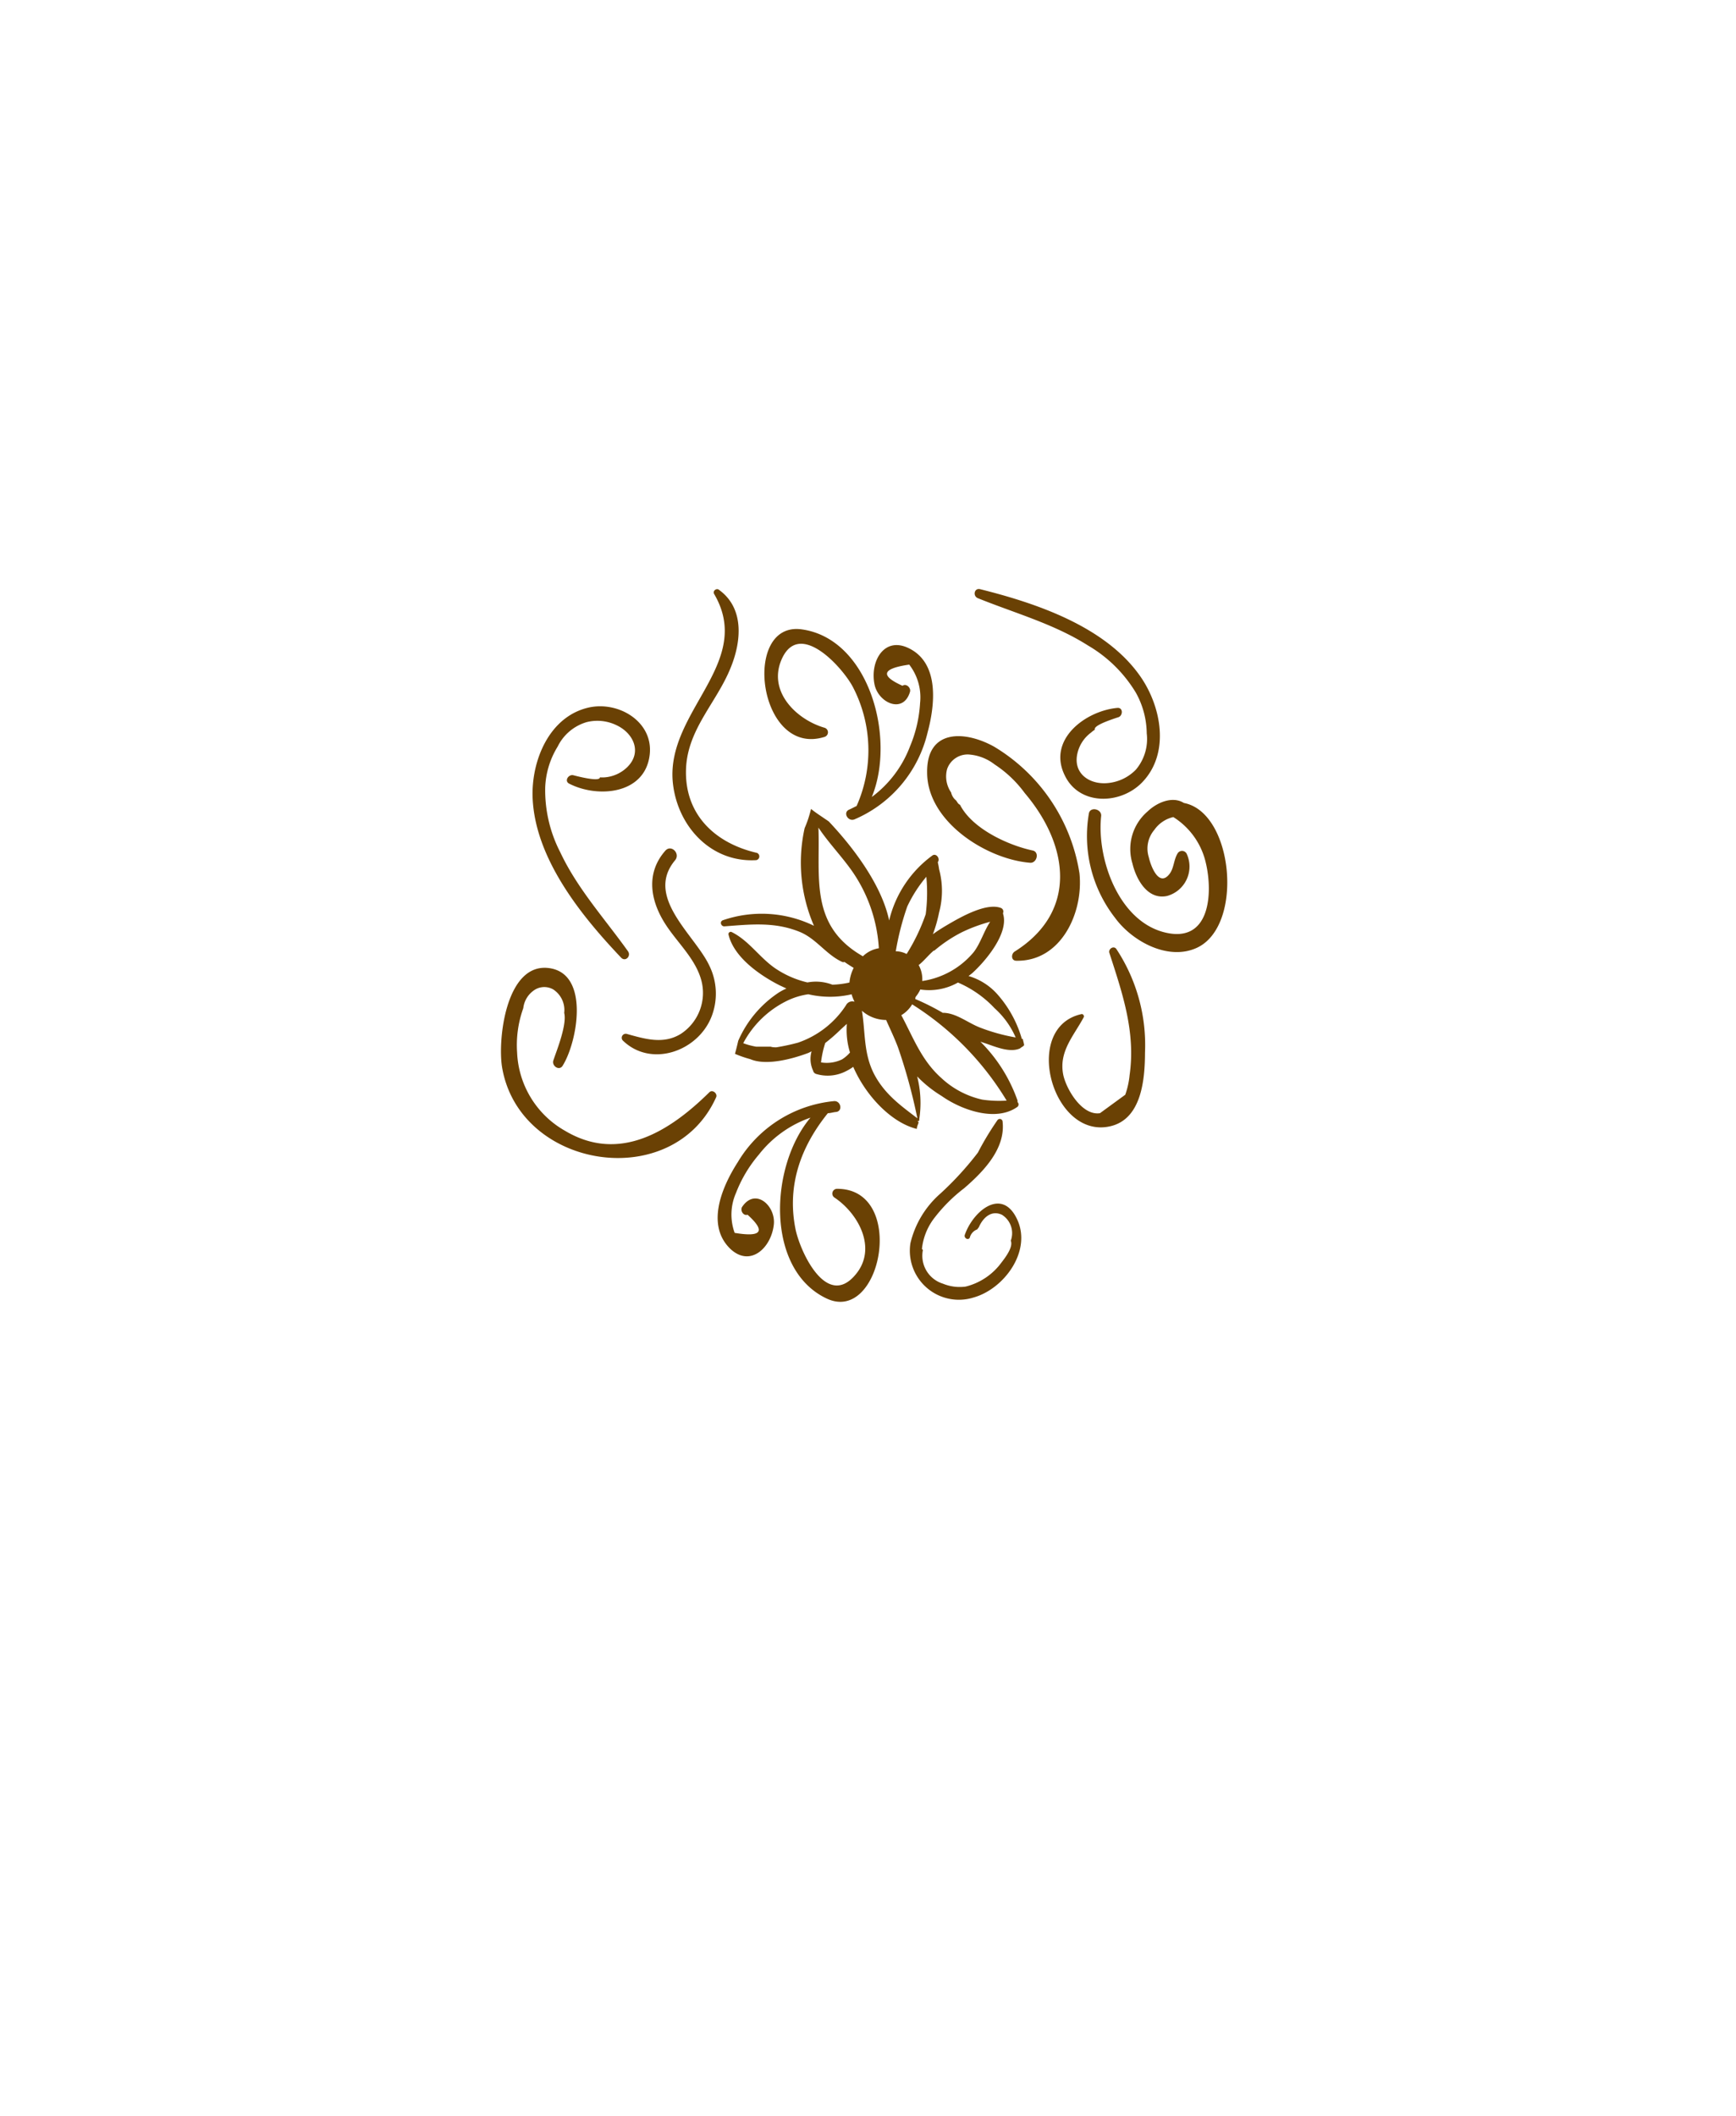 <svg xmlns="http://www.w3.org/2000/svg" viewBox="0 0 160 195"><defs><style>.cls-1{isolation:isolate;}.cls-2{fill:#6a4104;}.cls-3{fill:none;mix-blend-mode:multiply;opacity:0.4;}</style></defs><g class="cls-1"><g id="Layer_2" data-name="Layer 2"><g id="Variación_C" data-name="Variación C"><g id="AssetsE3"><g id="HamE3"><path class="cls-2" d="M99.49,80.48a16.6,16.6,0,0,0-7.87-11.67c-2.72-1.51-6.22-1.62-6.17,2.38,0,4.54,5.49,8,9.48,8.32.64.06.9-1,.24-1.13-2.27-.49-5.56-2-6.69-4.21a.53.53,0,0,1-.19-.15l-.17-.25a1.3,1.3,0,0,1-.46-.74,2.6,2.6,0,0,1-.37-2.15,2,2,0,0,1,2.17-1.33,4.38,4.38,0,0,1,2.21.9,10.7,10.7,0,0,1,2.77,2.63c4.07,4.79,4.94,10.93-.93,14.62-.32.21-.34.82.14.84C97.78,88.64,99.87,84.13,99.49,80.48Z"/><path class="cls-2" d="M54.24,65.21c-3.65.84-5.29,4.94-5.15,8.34.24,5.6,4.49,10.85,8.16,14.71.39.41.94-.15.63-.59-2.14-3-4.66-5.76-6.24-9.12a12.47,12.47,0,0,1-1.39-6A7.73,7.73,0,0,1,51.4,68.8h0a4.33,4.33,0,0,1,2.67-2.25,4.05,4.05,0,0,1,2.72.27c1.6.73,2.43,2.52,1,3.9a3.35,3.35,0,0,1-2.05.92,3.75,3.75,0,0,1-.45,0c0,.28-.85.22-2.47-.2-.44-.08-.83.54-.36.78,2.62,1.35,7,1,7.42-2.67C60.23,66.51,57,64.58,54.24,65.21Z"/><path class="cls-2" d="M105.53,97a16.06,16.06,0,0,0-2.64-9.54c-.25-.35-.77,0-.64.37,1.2,3.71,2.43,7.27,1.86,11.26a7.55,7.55,0,0,1-.4,1.8l-2.33,1.7c-1.69.26-3.17-2.32-3.4-3.62-.38-2.1,1-3.53,1.9-5.22.07-.13-.06-.33-.21-.29-5.55,1.23-2.67,11.6,2.68,10.33C105.24,103.11,105.52,99.42,105.53,97Z"/><path class="cls-2" d="M61.32,78.4c-1.76,2-1.43,4.45-.08,6.63,1.08,1.75,2.8,3.22,3.38,5.25a4.51,4.51,0,0,1-1.87,5c-1.62,1-3.33.46-5,0a.37.37,0,0,0-.36.6c2.62,2.57,7,1,8.22-2.27A5.84,5.84,0,0,0,65.38,89c-1.32-2.83-6-6.32-3.16-9.72C62.73,78.66,61.86,77.79,61.32,78.4Z"/><path class="cls-2" d="M66,101.13c.16-.34-.33-.76-.62-.47-3.59,3.54-8.25,6.56-13.29,3.56A8.71,8.71,0,0,1,47.66,97a10.05,10.05,0,0,1,.57-4.09,2.31,2.31,0,0,1,1.12-1.73,1.66,1.66,0,0,1,1.63,0A2.26,2.26,0,0,1,52,93.35c.28,1.13-.78,3.68-1,4.38-.17.5.55,1,.86.48,1.36-2.17,2.55-8.57-1.33-9s-4.67,6.54-4.26,9.12C47.83,107.76,62,110,66,101.13Z"/><path class="cls-2" d="M65.82,54.74C69.53,61.08,61.46,65.5,62,72c.36,4.07,3.48,7.52,7.7,7.27a.35.35,0,0,0,.06-.67c-3.86-.89-6.71-3.55-6.53-7.79.16-3.64,2.82-6.06,4.11-9.27,1-2.44,1.27-5.48-1.06-7.17C66.07,54.16,65.65,54.44,65.82,54.74Z"/><path class="cls-2" d="M93.78,112.45c-1.39-3.12-4.1-.85-4.86,1.36-.09.27.29.53.46.26a1.08,1.08,0,0,1,.69-.77h0a1.33,1.33,0,0,1,.14-.19c.37-.86,1.13-1.62,2.13-1.16a2,2,0,0,1,.82,2.39c.17.41-.11,1.06-.85,2A5.82,5.82,0,0,1,89,118.57a4.07,4.07,0,0,1-2.1-.27,2.69,2.69,0,0,1-1.84-3.1l-.09-.1a5.63,5.63,0,0,1,1.19-2.91,14.69,14.69,0,0,1,2.71-2.69c1.76-1.52,3.84-3.65,3.53-6.17a.26.26,0,0,0-.46-.11,26.76,26.76,0,0,0-1.81,3A29,29,0,0,1,86.67,110a8.77,8.77,0,0,0-2.76,4.57,4.52,4.52,0,0,0,5.84,5C92.53,118.78,95.07,115.35,93.78,112.45Z"/><path class="cls-2" d="M77.18,109.56a.44.44,0,0,0-.28.8c2.2,1.46,4,4.7,1.94,7.12-2.69,3.21-5.16-2.25-5.54-4.3-.77-4,.53-7.53,3-10.59.24,0,.49-.09.74-.11.67-.06.46-1.07-.19-1A11.62,11.62,0,0,0,68,107.1c-1.41,2.19-3,5.77-.68,8,1.83,1.71,3.76-.09,4-2.24.19-1.73-1.69-3.44-2.91-1.65-.22.31.08.87.49.74q2.55,2.3-1.19,1.67a4.94,4.94,0,0,1,.12-3.67,12.22,12.22,0,0,1,2.11-3.54A10.35,10.35,0,0,1,74.7,103c-3.77,4.46-4.18,14,1.49,16.67C81.25,122.06,83.6,109.58,77.18,109.56Z"/><path class="cls-2" d="M94.39,96.37c0-.19-.09-.41-.12-.62h0l-.09,0a10.58,10.58,0,0,0-2.24-4.1,5.69,5.69,0,0,0-2.67-1.7l.33-.26C90.84,88.57,93,86,92.45,84.22a.9.9,0,0,1,0-.09.35.35,0,0,0-.19-.45c-1.33-.52-3.68.82-4.8,1.47-.46.27-1,.59-1.48.95a12.9,12.9,0,0,0,.57-2,7.65,7.65,0,0,0,0-4,5.59,5.59,0,0,0-.11-.59l0-.07c.23-.3-.14-.83-.49-.61a10.4,10.4,0,0,0-4,6c-.69-3.28-3.31-6.74-5.57-9.13l-.75-.51c-.28-.19-.59-.4-.88-.64q-.06.24-.12.45a9.84,9.84,0,0,1-.47,1.32,14.64,14.64,0,0,0,.86,9,11,11,0,0,0-8.4-.51c-.33.13-.16.59.16.56,2.4-.18,4.59-.43,6.9.5,1.56.63,2.44,2.09,3.94,2.78a.25.25,0,0,0,.21,0c.27.19.55.37.85.55a3.75,3.75,0,0,0-.39,1.35,8.54,8.54,0,0,1-1.57.2,4.21,4.21,0,0,0-2.3-.21,8.89,8.89,0,0,1-3-1.32c-1.44-1-2.41-2.55-4-3.33a.21.21,0,0,0-.28.22c.48,2.09,2.86,3.75,4.68,4.68l.66.31a5.75,5.75,0,0,0-.7.37,10.2,10.2,0,0,0-3.74,4.45q-.14.61-.3,1.2a10.23,10.23,0,0,0,1.41.49c1.51.65,4-.06,5.37-.58l.28-.14a2.55,2.55,0,0,0,.14,1.78.41.41,0,0,0,.3.31,3.68,3.68,0,0,0,2.61-.2,4.93,4.93,0,0,0,.79-.46c1.18,2.72,3.56,5.16,5.86,5.72,0-.21.11-.41.17-.61l-.12-.1a.16.16,0,0,0,.18-.09l0-.13a9.89,9.89,0,0,0-.2-3.91A11.24,11.24,0,0,0,86.78,101c1.81,1.28,5,2.44,7,1a.29.29,0,0,0,0-.43.77.77,0,0,0,0-.15A14.36,14.36,0,0,0,90.36,96l.51.17c.91.31,2.21.87,3.14.45,0,0,0,0,0,0a2.11,2.11,0,0,1,.31-.21.19.19,0,0,0,0-.07ZM77.61,97.63a3.24,3.24,0,0,1-1.94.28,9.23,9.23,0,0,1,.39-1.79,15.6,15.6,0,0,0,1.43-1.25l.56-.51A7.16,7.16,0,0,0,78.34,97,3.29,3.29,0,0,1,77.61,97.63Zm.37-5a8.6,8.6,0,0,1-4.43,3.46,19.4,19.4,0,0,1-2,.43c-.17,0-.34,0-.52-.06-.46,0-.88,0-1.34,0a6.5,6.5,0,0,1-1.19-.32,9.07,9.07,0,0,1,4-3.89,6.63,6.63,0,0,1,2-.62,8.76,8.76,0,0,0,4,0v.05a4.08,4.08,0,0,0,.26.64A.65.65,0,0,0,78,92.59Zm8.11-5a12.86,12.86,0,0,1,2.59-1.73,14.57,14.57,0,0,1,2.58-.95c-.57.85-.9,2-1.52,2.8A7.62,7.62,0,0,1,85,90.41a2.68,2.68,0,0,0-.33-1.47C85.18,88.54,85.58,88,86.09,87.58Zm-.71-6.78a15.42,15.42,0,0,1-.06,3.4,17.74,17.74,0,0,1-1.76,3.67,2.14,2.14,0,0,0-1-.25,25,25,0,0,1,1.06-4.13A12.22,12.22,0,0,1,85.38,80.8Zm-9.95-4.58c.95,1.43,2.2,2.7,3.17,4.11A13.9,13.9,0,0,1,81,87.39H81a2.72,2.72,0,0,0-1.47.74C74.56,85.3,75.61,80.83,75.43,76.22ZM80.57,99c-1-1.94-.8-3.87-1.13-5.85a3.39,3.39,0,0,0,2.23.85c.37.84.78,1.68,1.1,2.54a51.12,51.12,0,0,1,1.78,6.52l0,0C83,101.88,81.55,100.85,80.57,99Zm12.22,2.43a10.72,10.72,0,0,1-2.26-.09,8.12,8.12,0,0,1-3.78-2c-1.83-1.63-2.58-3.73-3.68-5.78a2.9,2.9,0,0,0,1-1A26.93,26.93,0,0,1,92.79,101.45ZM90.3,94.69c-1.12-.44-2.21-1.36-3.41-1.35a22.14,22.14,0,0,0-2.53-1.27c0-.08,0-.17.08-.26a3,3,0,0,0,.38-.62,5.39,5.39,0,0,0,3.47-.64,10.06,10.06,0,0,1,3.38,2.37,7.8,7.8,0,0,1,1.94,2.69A17.38,17.38,0,0,1,90.3,94.69Z"/><path class="cls-2" d="M105.23,72.14c2.63-2.67,1.82-7-.12-9.79-3.2-4.61-9.6-6.76-14.77-8.05-.55-.14-.71.63-.21.83,3.41,1.38,7,2.36,10.15,4.36a12.5,12.5,0,0,1,4.41,4.35,7.86,7.86,0,0,1,1,3.75h0a4.37,4.37,0,0,1-1,3.34,4.14,4.14,0,0,1-2.44,1.22c-1.75.24-3.41-.82-2.94-2.76a3.28,3.28,0,0,1,1.24-1.87,2.26,2.26,0,0,1,.36-.27c-.13-.26.6-.65,2.19-1.16.41-.17.41-.9-.12-.85-2.93.27-6.48,2.92-4.84,6.23C99.48,74.25,103.23,74.16,105.23,72.14Z"/><path class="cls-2" d="M76,67.91a.44.44,0,0,0,0-.84c-2.54-.73-5.21-3.27-4-6.21,1.59-3.86,5.6.58,6.59,2.42a12.64,12.64,0,0,1,.36,11c-.23.11-.45.23-.68.33-.62.26-.11,1.15.49.9a11.61,11.61,0,0,0,6.73-8c.68-2.52,1.13-6.42-1.77-7.79-2.25-1.07-3.55,1.24-3.12,3.35.34,1.7,2.65,2.77,3.27.69.11-.36-.34-.81-.69-.56q-3.14-1.41.62-1.95a4.93,4.93,0,0,1,1,3.54,12.09,12.09,0,0,1-.93,4,10.37,10.37,0,0,1-3.52,4.66C82.59,68,80.1,58.85,73.88,58,68.32,57.24,69.87,69.84,76,67.91Z"/><path class="cls-2" d="M109.11,74c-1-.64-2.43-.1-3.36.8a4.55,4.55,0,0,0-1.38,4.77c.35,1.48,1.4,3.39,3.2,3a2.81,2.81,0,0,0,1.8-3.89.48.48,0,0,0-.81-.07c-.38.58-.35,1.35-.74,1.89-1,1.36-1.77-.72-1.94-1.5a2.66,2.66,0,0,1,.51-2.52,2.93,2.93,0,0,1,1.75-1.18,6.75,6.75,0,0,1,3,4.24c.65,2.75.42,7.46-3.83,6.38s-6.24-6.83-5.82-10.72c.06-.64-1-.89-1.13-.24a12.26,12.26,0,0,0,2.42,9.64c1.58,2.16,4.93,4,7.59,2.72C114.67,85.23,113.66,74.85,109.11,74Z"/></g></g></g><g id="PixelsASSETS"><g id="Pierna"><rect class="cls-3" width="160" height="195"/></g></g></g></g></svg>